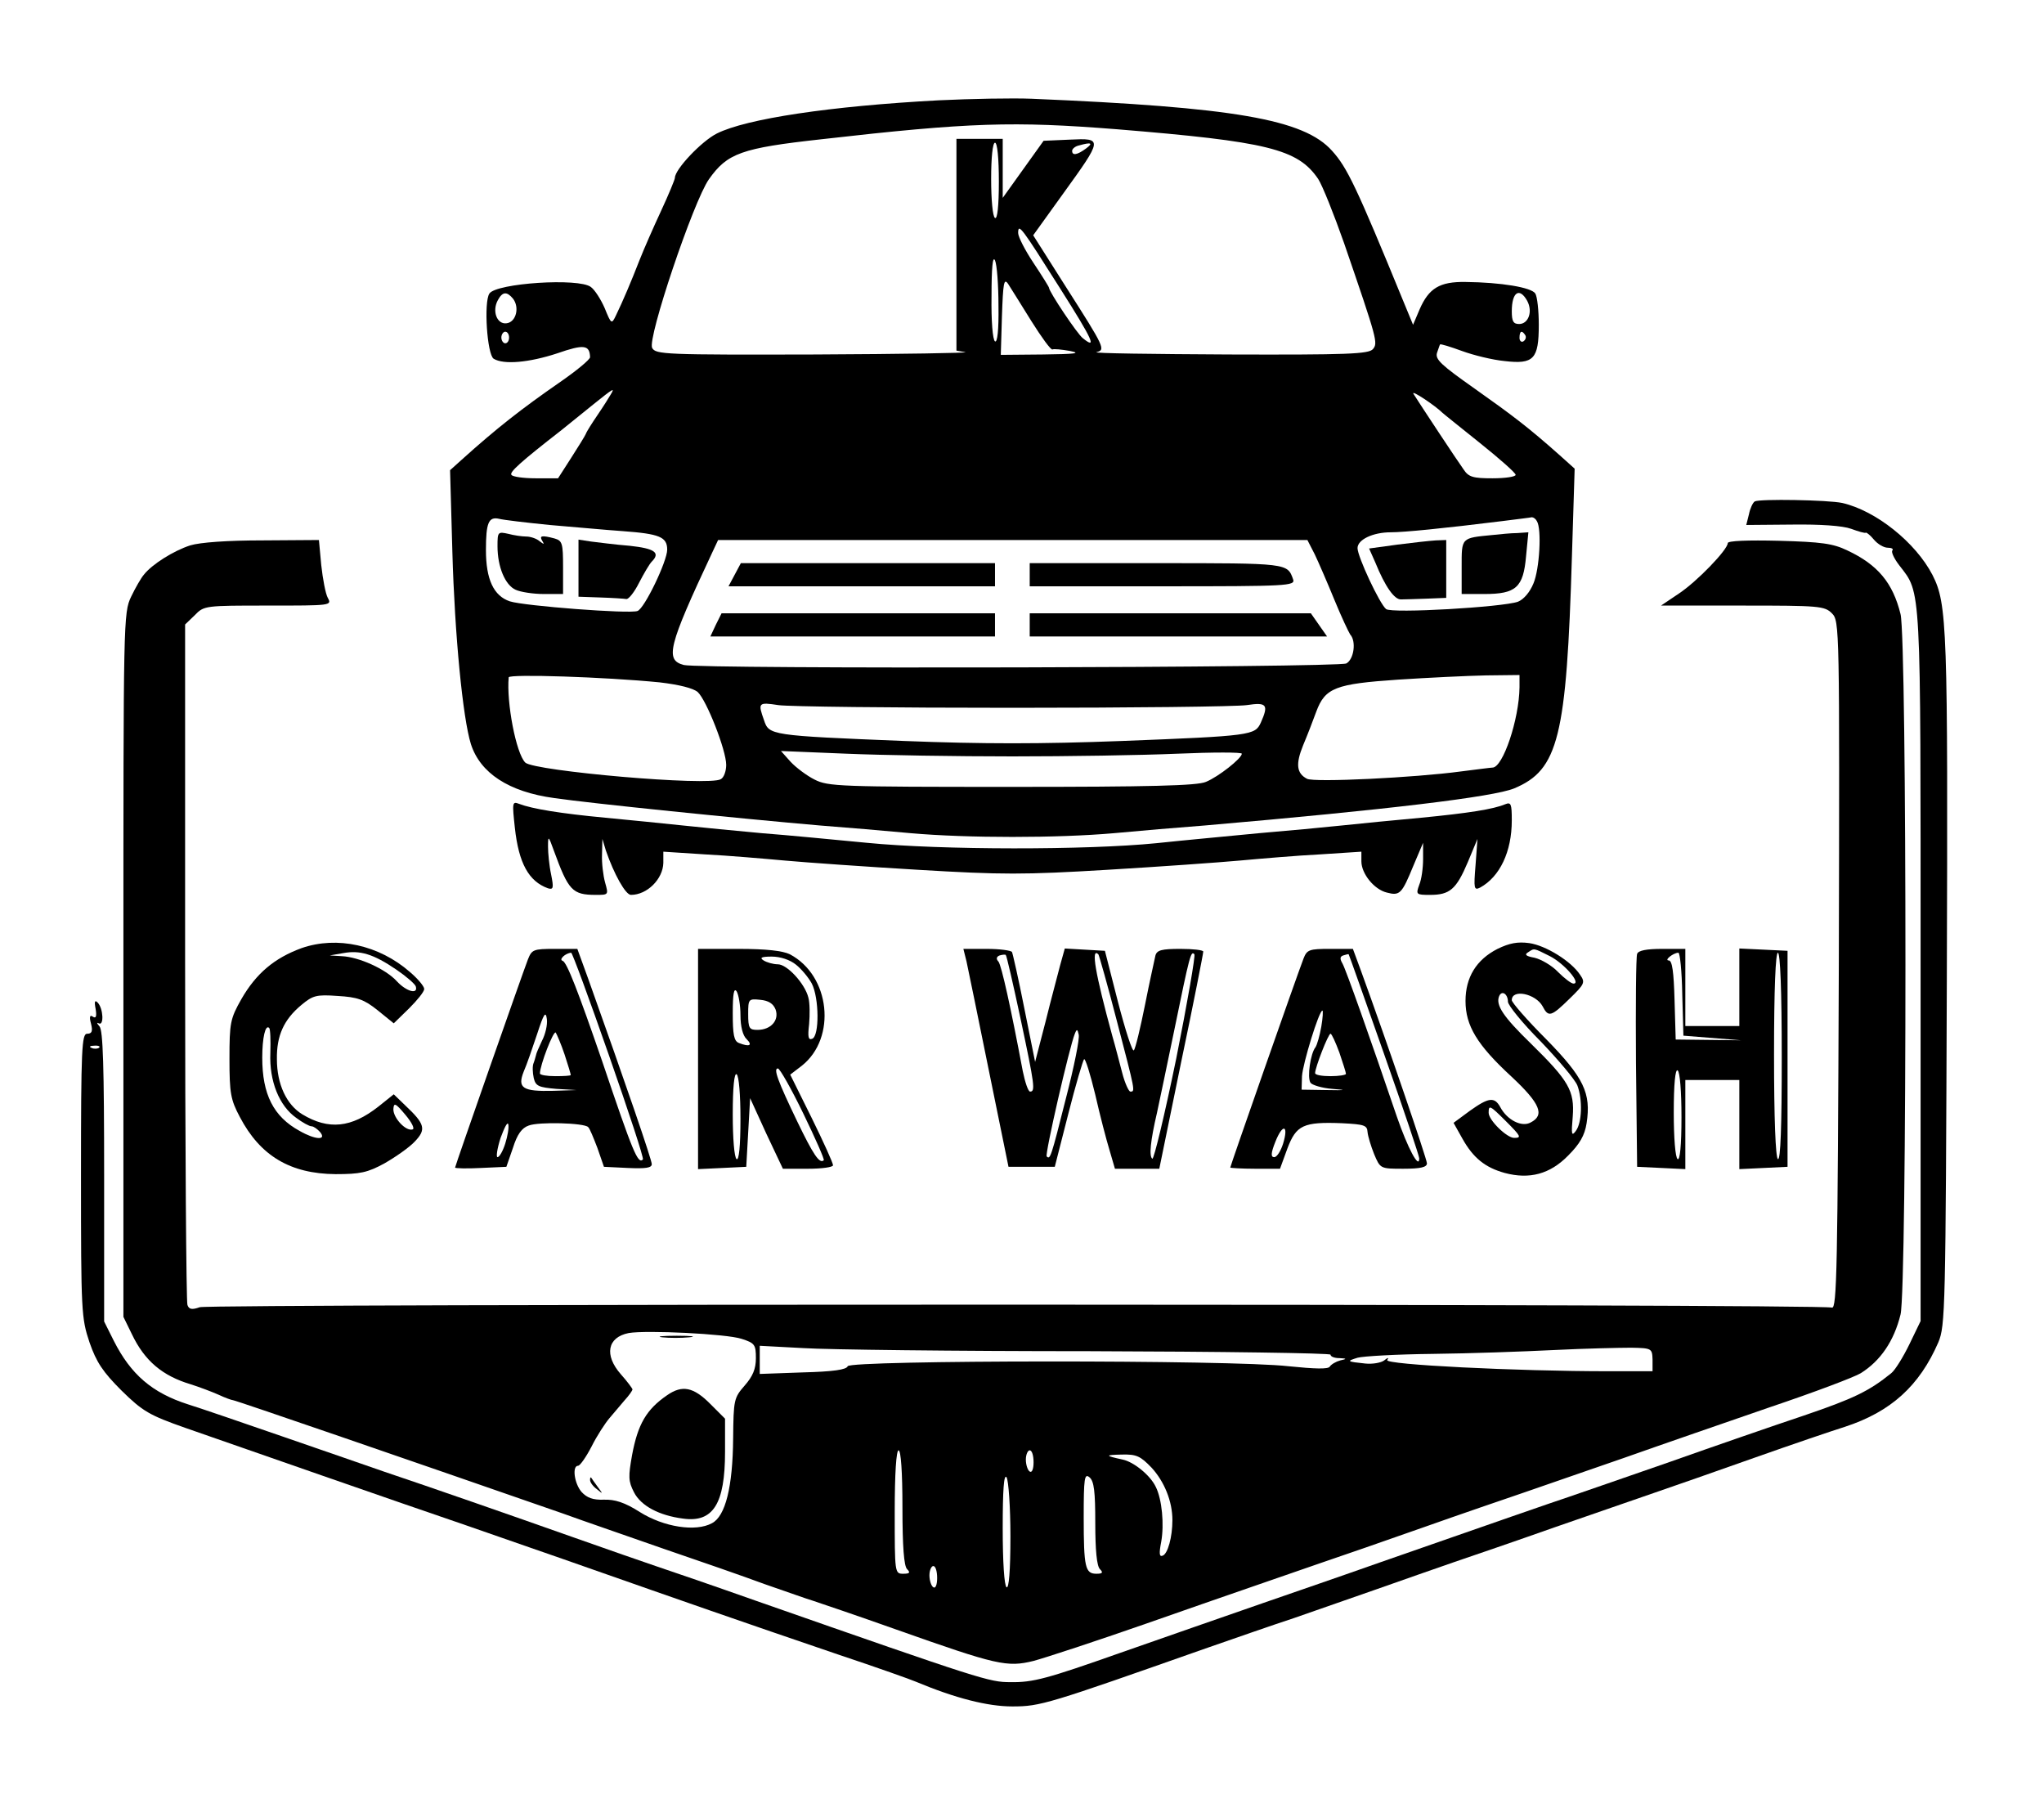<?xml version="1.0" standalone="no"?>
<!DOCTYPE svg PUBLIC "-//W3C//DTD SVG 20010904//EN"
 "http://www.w3.org/TR/2001/REC-SVG-20010904/DTD/svg10.dtd">
<svg version="1.0" xmlns="http://www.w3.org/2000/svg"
 width="530pt" height="471pt" viewBox="0 0 530 471"
 preserveAspectRatio="xMidYMid meet">

<g transform="translate(0,471) scale(0.1,-0.1)"
fill="#000000" stroke="none">
<path d="M2435 4450 c-283 -15 -500 -48 -576 -86 -40 -20 -109 -93 -109 -115
0 -4 -16 -43 -36 -86 -20 -43 -45 -100 -56 -128 -21 -54 -43 -106 -61 -143
-11 -23 -12 -23 -29 19 -10 23 -26 48 -36 55 -31 24 -245 10 -263 -17 -15 -22
-6 -158 11 -169 26 -16 92 -10 165 14 69 24 84 22 85 -10 0 -6 -35 -35 -77
-64 -101 -70 -165 -120 -256 -202 l-30 -27 6 -213 c6 -214 27 -430 48 -497 24
-75 98 -124 216 -140 96 -14 480 -53 688 -71 66 -5 172 -14 236 -20 147 -13
381 -13 528 0 64 6 170 15 236 20 474 41 747 74 801 96 115 48 136 132 150
604 l7 225 -39 35 c-81 72 -122 103 -221 173 -85 60 -102 75 -97 92 4 11 7 21
8 22 1 2 27 -6 57 -17 30 -11 79 -23 110 -26 76 -9 89 5 89 94 0 37 -4 73 -9
81 -10 16 -89 29 -181 30 -67 1 -95 -16 -119 -71 l-17 -40 -26 63 c-121 295
-145 345 -184 388 -73 82 -255 113 -779 135 -49 2 -157 0 -240 -4z m460 -75
c391 -32 470 -51 523 -129 11 -17 41 -92 67 -166 87 -253 88 -259 75 -275 -11
-13 -67 -15 -374 -14 -198 1 -353 3 -343 6 24 6 22 11 -79 169 l-85 134 77
107 c104 144 104 145 18 141 l-68 -3 -53 -74 -53 -74 0 76 0 77 -60 0 -60 0 0
-274 0 -275 23 -4 c12 -2 -163 -5 -390 -6 -388 -1 -413 0 -422 17 -13 24 107
380 147 437 48 68 84 81 292 104 386 44 498 47 765 26z m-305 -136 c0 -64 -4
-98 -10 -94 -6 3 -10 48 -10 101 0 56 4 94 10 94 6 0 10 -40 10 -101z m226 86
c-23 -17 -36 -19 -36 -6 0 5 8 12 18 14 32 9 37 6 18 -8z m-67 -363 c85 -134
96 -159 59 -129 -14 10 -88 121 -88 131 0 2 -18 31 -40 64 -22 33 -40 68 -40
78 0 27 9 14 109 -144z m-160 -45 c1 -63 -3 -96 -9 -92 -6 4 -10 53 -9 118 0
72 3 105 9 92 5 -11 9 -64 9 -118z m85 -39 c27 -43 51 -76 55 -74 3 2 24 0 46
-4 30 -6 12 -8 -70 -9 l-110 -1 3 101 c3 85 5 99 16 83 7 -11 34 -54 60 -96z
m-1344 58 c18 -23 8 -61 -16 -64 -25 -4 -39 31 -23 60 12 22 23 23 39 4z
m2630 -6 c15 -28 3 -60 -21 -60 -15 0 -19 7 -19 33 0 50 20 63 40 27z m-2640
-95 c0 -8 -4 -15 -10 -15 -5 0 -10 7 -10 15 0 8 5 15 10 15 6 0 10 -7 10 -15z
m2635 6 c3 -5 1 -12 -5 -16 -5 -3 -10 1 -10 9 0 18 6 21 15 7z m-2371 -153
c-4 -7 -19 -31 -34 -53 -15 -22 -29 -44 -31 -50 -2 -5 -20 -34 -38 -62 l-34
-53 -58 0 c-32 0 -60 4 -63 9 -5 7 22 32 130 116 21 17 58 47 83 67 51 41 56
44 45 26z m2156 -48 c3 -3 47 -38 98 -79 50 -40 92 -77 92 -82 0 -5 -27 -9
-60 -9 -50 0 -62 3 -75 23 -16 22 -113 169 -130 196 -7 12 57 -31 75 -49z
m-2315 -291 c61 -5 146 -13 190 -16 95 -7 115 -15 115 -48 0 -30 -59 -153 -77
-159 -20 -8 -294 13 -331 25 -42 14 -62 57 -62 133 0 71 7 87 34 81 11 -3 71
-10 131 -16z m2560 10 c13 -20 7 -125 -9 -162 -9 -22 -25 -41 -40 -47 -39 -14
-328 -31 -342 -19 -17 14 -74 136 -74 158 0 22 40 41 86 41 34 0 136 10 289
29 39 5 73 9 77 10 4 0 10 -4 13 -10z m-576 -86 c10 -21 33 -74 51 -118 18
-44 37 -84 41 -90 16 -17 10 -64 -10 -75 -21 -11 -1677 -15 -1718 -4 -49 13
-41 47 74 292 l15 32 764 0 764 0 19 -37z m-1699 -332 c51 -6 87 -15 99 -25
23 -21 74 -151 74 -189 0 -16 -6 -33 -14 -37 -29 -19 -484 21 -507 43 -24 24
-49 156 -43 221 1 9 249 1 391 -13z m2230 -13 c-1 -83 -43 -208 -70 -208 -4 0
-42 -5 -82 -10 -118 -16 -381 -29 -399 -19 -27 14 -30 38 -10 87 11 26 26 65
34 87 23 62 50 72 212 83 77 5 179 10 228 11 l87 1 0 -32z m-1315 -53 c308 0
581 3 608 7 52 8 57 1 36 -46 -15 -32 -24 -34 -360 -47 -209 -8 -361 -8 -565
0 -348 14 -350 15 -363 54 -16 45 -15 47 37 39 26 -4 299 -7 607 -7z m0 -126
c143 0 335 3 428 7 92 4 167 4 167 0 0 -12 -61 -60 -93 -73 -22 -10 -146 -13
-504 -13 -446 0 -476 1 -511 19 -20 10 -48 31 -62 46 l-25 28 170 -7 c94 -4
287 -7 430 -7z"/>
<path d="M1290 3294 c0 -54 20 -101 47 -113 13 -6 46 -11 73 -11 l50 0 0 69
c0 63 -2 69 -22 75 -34 9 -40 7 -32 -6 6 -10 5 -10 -7 -1 -8 7 -24 12 -34 12
-11 0 -32 3 -47 7 -27 6 -28 5 -28 -32z"/>
<path d="M1500 3237 l0 -74 57 -2 c31 -1 61 -3 67 -4 6 -1 21 18 33 42 13 25
27 49 33 55 23 23 8 34 -57 41 -38 3 -83 9 -100 11 l-33 5 0 -74z"/>
<path d="M3870 3323 c-82 -8 -80 -6 -80 -83 l0 -70 59 0 c82 0 101 17 108 98
l6 62 -29 -2 c-16 0 -45 -3 -64 -5z"/>
<path d="M3623 3298 l-73 -10 16 -36 c26 -64 50 -97 67 -96 9 0 40 1 67 2 l50
2 0 75 0 75 -27 -1 c-16 -1 -61 -6 -100 -11z"/>
<path d="M1905 3220 l-16 -30 346 0 345 0 0 30 0 30 -330 0 -329 0 -16 -30z"/>
<path d="M2670 3220 l0 -30 345 0 c324 0 344 1 338 18 -15 42 -12 42 -354 42
l-329 0 0 -30z"/>
<path d="M1856 3090 l-14 -30 369 0 369 0 0 30 0 30 -354 0 -355 0 -15 -30z"/>
<path d="M2670 3090 l0 -30 386 0 385 0 -21 30 -21 30 -365 0 -364 0 0 -30z"/>
<path d="M4550 3410 c-5 -3 -12 -18 -15 -33 l-7 -28 118 1 c74 1 132 -3 154
-11 19 -7 36 -12 38 -10 2 1 12 -7 21 -18 10 -12 26 -21 36 -21 10 0 15 -3 12
-7 -4 -3 4 -21 18 -39 57 -74 55 -39 55 -1038 l0 -921 -29 -60 c-16 -33 -37
-67 -47 -75 -58 -47 -98 -66 -227 -110 -78 -26 -234 -80 -347 -120 -113 -39
-230 -80 -260 -90 -57 -19 -186 -64 -490 -170 -96 -34 -233 -81 -305 -106
-179 -62 -189 -66 -370 -129 -190 -67 -226 -77 -285 -76 -55 0 -71 5 -660 211
-113 40 -230 80 -260 90 -30 10 -127 44 -215 75 -164 58 -365 128 -490 170
-38 13 -155 54 -260 90 -104 36 -215 74 -247 84 -94 30 -149 78 -193 165 l-25
50 0 376 c0 287 -3 379 -12 389 -7 8 -8 11 -2 8 14 -8 12 39 -3 54 -7 7 -9 3
-5 -17 3 -19 1 -25 -7 -20 -8 6 -10 0 -5 -18 5 -20 2 -26 -10 -26 -14 0 -16
-37 -16 -367 0 -355 1 -370 22 -433 18 -52 35 -77 83 -125 55 -54 72 -64 166
-97 152 -53 550 -192 729 -253 85 -30 234 -81 330 -115 205 -72 385 -135 635
-220 99 -33 189 -65 200 -70 103 -43 186 -64 250 -64 73 0 91 6 500 150 72 25
175 61 230 79 55 19 152 53 215 75 63 22 153 54 200 70 47 16 164 56 260 90
96 33 213 74 260 90 47 16 164 57 260 91 96 34 202 70 234 80 119 39 193 106
242 219 18 43 19 82 22 935 3 920 1 979 -37 1054 -44 85 -147 167 -234 187
-37 8 -215 11 -227 4z m-4293 -1416 c-3 -3 -12 -4 -19 -1 -8 3 -5 6 6 6 11 1
17 -2 13 -5z"/>
<path d="M493 3296 c-43 -14 -99 -49 -120 -76 -7 -8 -22 -34 -33 -57 -20 -42
-20 -59 -20 -955 l0 -912 22 -45 c33 -69 79 -108 153 -130 22 -7 54 -19 72
-27 17 -8 34 -14 37 -14 6 0 459 -156 856 -294 52 -19 169 -59 260 -91 91 -31
209 -72 263 -92 55 -19 111 -39 125 -43 15 -5 113 -38 217 -75 260 -92 286
-98 355 -81 30 8 161 51 290 96 237 83 291 101 455 158 50 17 169 58 265 92
96 34 213 74 260 90 47 16 164 57 260 90 96 34 267 93 380 132 113 38 219 78
235 88 51 32 86 83 103 152 17 67 17 1749 0 1816 -20 81 -59 128 -138 165 -37
18 -68 22 -177 25 -81 2 -133 0 -133 -6 0 -17 -80 -100 -127 -131 l-46 -31
211 0 c199 0 213 -1 232 -20 20 -20 20 -31 18 -913 -3 -788 -5 -891 -18 -887
-29 10 -4204 10 -4232 1 -20 -7 -28 -6 -32 6 -3 8 -6 408 -6 889 l0 875 25 24
c24 25 27 25 190 25 163 0 166 0 155 20 -6 11 -13 49 -17 85 l-6 65 -146 -1
c-90 0 -162 -5 -188 -13z m1430 -2057 c34 -11 37 -15 37 -50 0 -28 -8 -47 -29
-71 -28 -32 -29 -37 -30 -137 -1 -126 -20 -202 -55 -220 -42 -23 -125 -10
-187 29 -39 25 -65 33 -93 32 -29 -1 -44 5 -58 20 -19 22 -25 68 -9 68 5 0 21
23 35 50 14 28 35 60 46 73 10 12 28 33 39 46 12 13 21 26 21 29 0 2 -13 20
-30 39 -44 50 -35 96 20 107 45 8 254 -2 293 -15z m900 -32 c345 -1 627 -5
627 -9 0 -5 10 -9 23 -9 20 -1 20 -2 2 -6 -11 -3 -23 -10 -27 -16 -4 -7 -38
-6 -107 1 -148 17 -1138 16 -1143 0 -3 -9 -38 -14 -116 -16 l-112 -4 0 37 0
36 113 -6 c61 -4 394 -8 740 -8z m1462 -22 l0 -30 -115 0 c-237 0 -580 17
-573 29 5 7 2 7 -8 -1 -8 -6 -30 -10 -49 -8 -48 5 -49 6 -20 15 14 4 102 9
195 10 94 1 235 6 315 10 80 4 170 6 200 6 53 -1 54 -2 55 -31z m-1945 -383
c0 -102 4 -152 12 -160 9 -9 7 -12 -10 -12 -22 0 -22 2 -22 160 0 100 4 160
10 160 6 0 10 -56 10 -148z m340 117 c0 -17 -4 -28 -10 -24 -5 3 -10 17 -10
31 0 13 5 24 10 24 6 0 10 -14 10 -31z m306 -14 c33 -36 54 -87 54 -136 0 -44
-12 -87 -25 -92 -9 -4 -10 5 -4 36 8 45 2 110 -14 142 -14 30 -57 65 -86 71
-46 10 -47 12 -2 13 38 1 48 -4 77 -34z m-366 -178 c0 -90 -4 -136 -10 -132
-6 4 -10 66 -10 153 0 99 3 142 10 132 5 -8 10 -77 10 -153z m220 34 c0 -70 4
-111 12 -119 9 -9 7 -12 -9 -12 -29 0 -33 16 -33 147 0 101 2 114 15 103 12
-10 15 -37 15 -119z m-410 -142 c0 -17 -4 -28 -10 -24 -5 3 -10 17 -10 31 0
13 5 24 10 24 6 0 10 -14 10 -31z"/>
<path d="M1717 1243 c18 -2 50 -2 70 0 21 2 7 4 -32 4 -38 0 -55 -2 -38 -4z"/>
<path d="M1730 1093 c-54 -37 -76 -75 -91 -155 -10 -56 -10 -68 5 -97 18 -35
65 -60 127 -68 78 -11 109 38 109 173 l0 86 -39 39 c-43 43 -72 49 -111 22z"/>
<path d="M1530 873 c0 -6 8 -17 18 -24 16 -13 16 -13 2 6 -8 11 -16 22 -17 24
-2 2 -3 0 -3 -6z"/>
<path d="M1335 2564 c10 -92 36 -139 86 -157 14 -4 15 1 8 36 -5 23 -8 56 -8
72 0 29 1 29 15 -10 38 -104 48 -115 109 -115 33 0 33 0 24 32 -5 18 -9 51 -8
73 l1 40 9 -30 c21 -61 51 -115 65 -115 42 0 83 41 84 83 l0 29 108 -7 c59 -3
152 -11 207 -16 55 -5 211 -16 346 -24 217 -13 274 -13 490 0 134 8 289 19
344 24 55 5 148 13 208 16 l107 7 0 -25 c0 -32 33 -73 66 -81 34 -9 39 -3 69
70 l25 59 0 -42 c0 -23 -4 -53 -10 -67 -9 -25 -8 -26 28 -26 51 0 68 14 98 85
l25 60 -5 -68 c-5 -61 -4 -66 12 -58 51 28 82 93 82 174 0 43 -2 48 -17 42
-31 -13 -95 -23 -218 -35 -66 -6 -158 -15 -205 -20 -47 -5 -143 -14 -215 -20
-71 -7 -192 -18 -267 -26 -179 -18 -557 -18 -750 1 -84 8 -207 20 -273 25 -66
6 -158 15 -205 20 -47 5 -137 14 -200 20 -117 11 -190 23 -224 36 -18 7 -18 3
-11 -62z"/>
<path d="M782 2252 c-71 -26 -118 -66 -156 -132 -29 -51 -31 -62 -31 -155 0
-89 3 -106 27 -151 53 -101 131 -147 248 -148 64 0 83 4 127 28 28 16 64 41
78 56 31 32 27 46 -24 94 l-30 29 -40 -32 c-70 -55 -129 -61 -197 -20 -41 25
-66 78 -66 143 -1 61 18 103 64 141 29 24 38 27 93 23 52 -3 69 -9 104 -37
l42 -34 40 39 c21 21 39 43 39 50 0 7 -17 27 -37 44 -80 70 -189 94 -281 62z
m246 -56 c25 -17 48 -37 50 -43 7 -22 -24 -14 -49 13 -29 32 -99 63 -142 65
l-32 2 35 6 c43 8 78 -2 138 -43z m-327 -216 c-3 -73 23 -137 67 -168 16 -12
34 -22 40 -22 5 0 15 -7 22 -15 18 -22 -13 -20 -53 3 -68 37 -97 95 -97 190 0
51 8 87 18 77 3 -3 4 -32 3 -65z m369 -198 c-17 -6 -50 29 -50 52 1 18 5 17
31 -14 16 -19 25 -36 19 -38z"/>
<path d="M3883 2250 c-55 -28 -83 -74 -83 -135 0 -64 30 -114 119 -196 75 -70
87 -100 50 -119 -23 -13 -61 6 -79 40 -15 27 -30 25 -79 -10 l-42 -31 23 -41
c28 -50 59 -75 110 -89 64 -17 117 -3 164 45 30 30 43 52 48 84 12 78 -7 118
-105 218 -49 49 -89 95 -89 101 0 30 62 17 80 -16 15 -29 22 -27 70 20 39 38
41 42 27 62 -23 35 -89 76 -132 82 -30 4 -51 0 -82 -15z m136 -19 c37 -19 82
-71 61 -71 -6 0 -24 14 -40 30 -16 17 -44 33 -61 37 -22 4 -27 8 -17 14 17 11
13 12 57 -10z m-109 -118 c0 -9 38 -56 85 -103 46 -48 89 -99 95 -114 14 -37
12 -97 -4 -118 -11 -15 -12 -9 -8 37 5 67 -10 93 -109 190 -71 69 -91 99 -82
122 7 17 23 6 23 -14z m-6 -309 c40 -40 42 -44 22 -44 -19 0 -66 46 -66 65 0
21 3 20 44 -21z"/>
<path d="M1369 2223 c-15 -39 -189 -536 -189 -540 0 -2 30 -3 67 -1 l66 3 17
49 c11 35 23 52 41 58 25 10 144 7 154 -4 4 -3 14 -28 24 -54 l17 -49 62 -3
c46 -2 62 0 62 10 0 11 -65 201 -165 481 l-28 77 -59 0 c-55 0 -59 -2 -69 -27z
m210 -249 c51 -146 91 -267 88 -270 -13 -13 -26 19 -106 256 -62 180 -91 255
-102 259 -11 3 7 20 22 21 3 0 47 -120 98 -266z m-174 37 c-8 -17 -15 -33 -15
-36 -1 -3 -3 -12 -6 -20 -4 -8 -3 -26 0 -40 5 -21 13 -24 59 -28 l52 -3 -60
-2 c-80 -2 -94 7 -77 50 8 18 23 62 35 98 17 52 22 60 25 38 2 -15 -4 -40 -13
-57z m59 -35 c9 -27 16 -51 16 -53 0 -2 -18 -3 -40 -3 -22 0 -40 3 -40 7 0 21
35 112 41 106 3 -5 14 -30 23 -57z m-154 -231 c-6 -19 -15 -35 -20 -35 -4 0
-1 22 8 50 10 27 18 43 20 35 2 -9 -2 -31 -8 -50z"/>
<path d="M1810 1965 l0 -286 63 3 62 3 5 89 5 89 42 -92 43 -91 65 0 c36 0 65
4 65 9 0 6 -25 61 -55 122 l-56 113 30 23 c91 72 74 234 -31 289 -18 9 -61 14
-133 14 l-105 0 0 -285z m254 244 c14 -11 33 -34 41 -49 19 -37 20 -136 1
-143 -10 -4 -12 4 -8 38 2 24 2 55 -2 69 -9 36 -55 86 -79 86 -12 0 -29 5 -37
10 -11 7 -6 10 21 10 22 0 47 -8 63 -21z m-144 -131 c0 -29 6 -53 16 -62 16
-16 8 -21 -20 -10 -13 5 -16 22 -16 78 0 49 3 66 10 56 5 -8 10 -36 10 -62z
m91 15 c10 -28 -12 -53 -47 -53 -21 0 -24 4 -24 41 0 39 1 40 31 37 22 -2 34
-10 40 -25z m72 -270 c31 -64 55 -118 53 -121 -11 -10 -27 14 -69 101 -51 106
-62 137 -50 137 5 0 35 -53 66 -117z m-163 -14 c0 -71 -4 -108 -10 -104 -6 4
-10 54 -10 116 0 71 4 108 10 104 6 -4 10 -54 10 -116z"/>
<path d="M2506 2218 c4 -18 30 -145 58 -283 l51 -250 60 0 60 0 35 137 c19 75
38 139 41 142 3 3 16 -38 29 -92 12 -53 29 -118 37 -144 l14 -48 58 0 57 0 57
278 c32 152 57 280 57 285 0 4 -27 7 -59 7 -48 0 -61 -3 -65 -17 -2 -10 -15
-67 -27 -128 -12 -60 -25 -114 -29 -118 -4 -4 -22 52 -41 125 l-34 133 -52 3
-52 3 -12 -43 c-6 -24 -24 -90 -38 -147 l-27 -104 -28 139 c-15 76 -30 142
-32 146 -3 4 -32 8 -65 8 l-61 0 8 -32z m140 -148 c37 -174 39 -190 25 -190
-5 0 -13 24 -19 53 -31 165 -55 273 -63 284 -7 7 -5 13 3 16 7 2 15 3 16 1 2
-1 19 -75 38 -164z m250 -7 c48 -184 48 -183 35 -183 -4 0 -14 21 -21 48 -7
26 -18 70 -26 97 -44 161 -56 230 -36 211 2 -3 24 -80 48 -173z m154 -97 c-30
-146 -58 -262 -62 -260 -9 6 -5 46 12 119 5 22 25 119 45 215 40 195 43 206
52 196 3 -3 -18 -125 -47 -270z m-286 -103 c-39 -155 -41 -160 -50 -151 -5 5
59 284 73 318 5 13 7 12 10 -2 3 -10 -12 -84 -33 -165z"/>
<path d="M3380 2225 c-17 -44 -190 -538 -190 -542 0 -1 29 -3 64 -3 l65 0 19
52 c23 61 41 70 142 66 57 -3 65 -5 66 -23 1 -11 9 -37 17 -57 16 -38 16 -38
76 -38 45 0 61 4 61 14 0 11 -105 318 -171 499 l-21 57 -59 0 c-54 0 -60 -2
-69 -25z m209 -248 c50 -142 91 -264 91 -270 0 -30 -30 27 -58 108 -69 203
-132 381 -141 397 -7 12 -7 18 2 21 7 2 13 4 14 3 1 -1 42 -117 92 -259z
m-163 71 c-4 -23 -11 -47 -15 -53 -13 -16 -22 -78 -13 -92 4 -6 30 -14 57 -16
39 -3 35 -4 -15 -3 l-65 1 1 35 c2 32 44 170 53 170 2 0 1 -19 -3 -42z m47
-67 c9 -27 17 -51 17 -55 0 -3 -18 -6 -40 -6 -22 0 -40 3 -40 8 0 14 34 102
40 102 3 0 13 -22 23 -49z m-146 -236 c-6 -19 -16 -35 -23 -35 -9 0 -9 10 3
40 19 48 35 44 20 -5z"/>
<path d="M4245 2237 c-3 -7 -4 -134 -3 -282 l3 -270 63 -3 62 -3 0 116 0 115
70 0 70 0 0 -115 0 -116 63 3 62 3 0 280 0 280 -62 3 -63 3 0 -101 0 -100 -70
0 -70 0 0 100 0 100 -60 0 c-40 0 -62 -4 -65 -13z m117 -104 l3 -108 75 -6 75
-6 -85 1 -85 1 -3 103 c-2 72 -6 102 -15 102 -13 0 12 20 25 20 4 0 9 -48 10
-107z m258 -164 c0 -177 -3 -268 -10 -264 -6 4 -10 105 -10 271 0 169 4 264
10 264 6 0 10 -97 10 -271z m-260 -155 c0 -74 -4 -113 -10 -109 -6 4 -10 55
-10 121 0 74 4 113 10 109 6 -4 10 -55 10 -121z"/>
</g>
</svg>
